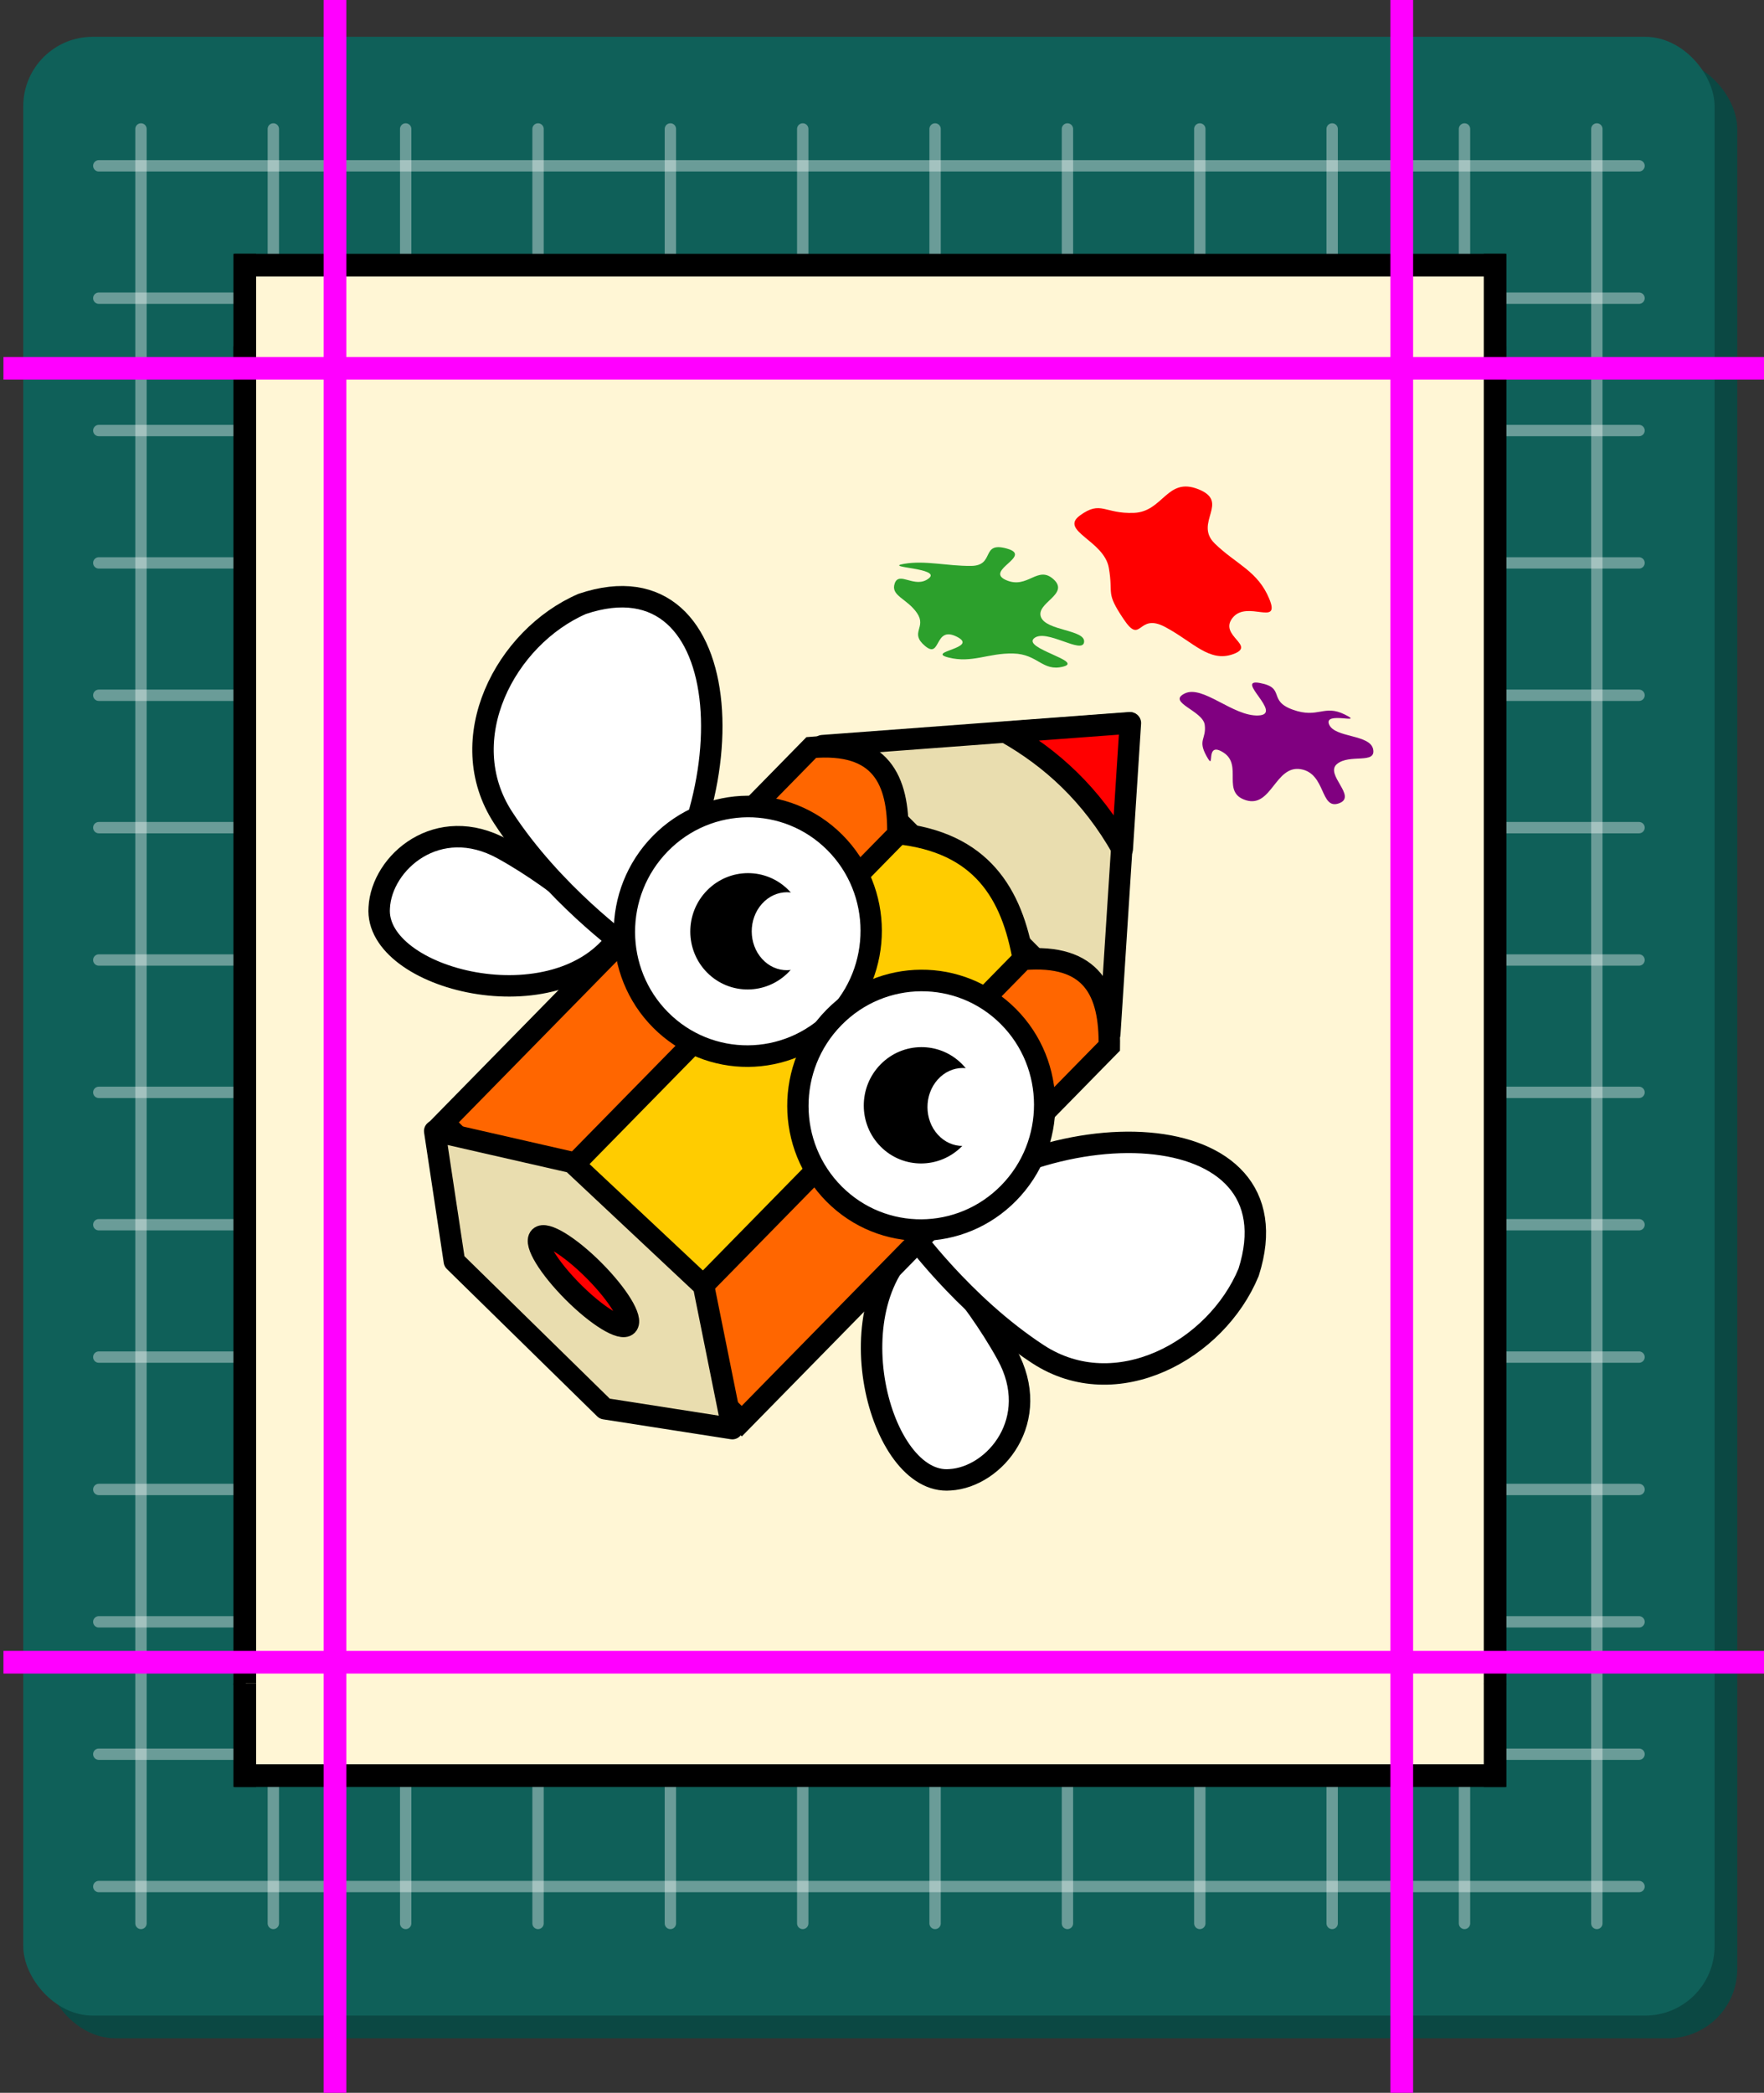 <?xml version="1.0" encoding="UTF-8" standalone="no"?>
<svg
   xmlns:dc="http://purl.org/dc/elements/1.1/"
   xmlns:cc="http://creativecommons.org/ns#"
   xmlns:rdf="http://www.w3.org/1999/02/22-rdf-syntax-ns#"
   xmlns:svg="http://www.w3.org/2000/svg"
   xmlns="http://www.w3.org/2000/svg"
   xmlns:sodipodi="http://sodipodi.sourceforge.net/DTD/sodipodi-0.dtd"
   xmlns:inkscape="http://www.inkscape.org/namespaces/inkscape"
   width="155.434"
   height="184.391"
   version="1.1"
   viewBox="0 0 155.434 184.391"
   id="svg853"
   sodipodi:docname="pic-2-trimIt.svg"
   inkscape:version="0.92.2 (5c3e80d, 2017-08-06)">
  <rect x="0" y="0" width="155.434" height="184.391" fill="#333333" stroke="none"/>
  <defs
     id="defs857" />
  <sodipodi:namedview
     pagecolor="#ffffff"
     bordercolor="#666666"
     borderopacity="1"
     objecttolerance="10"
     gridtolerance="10"
     guidetolerance="10"
     inkscape:pageopacity="0"
     inkscape:pageshadow="2"
     inkscape:window-width="640"
     inkscape:window-height="480"
     id="namedview855"
     showgrid="false"
     inkscape:zoom="1.8511748"
     inkscape:cx="78.90927"
     inkscape:cy="95.372356"
     inkscape:current-layer="svg853"
     fit-margin-top="0"
     fit-margin-left="0"
     fit-margin-right="0"
     fit-margin-bottom="0" />
  <g
     id="cuttingBoard">
    <g
       id="g2683">
      <rect
         ry="6.115"
         y="5.242"
         x="4.049"
         height="174.344"
         width="149.031"
         id="rect2431-9"
         style="color:#000000;clip-rule:nonzero;display:inline;overflow:visible;visibility:visible;opacity:1;isolation:auto;mix-blend-mode:normal;color-interpolation:sRGB;color-interpolation-filters:linearRGB;solid-color:#000000;solid-opacity:1;fill:#0b4843;fill-opacity:1;fill-rule:nonzero;stroke:none;stroke-width:2.835;stroke-linecap:round;stroke-linejoin:round;stroke-miterlimit:4;stroke-dasharray:none;stroke-dashoffset:0;stroke-opacity:1;color-rendering:auto;image-rendering:auto;shape-rendering:auto;text-rendering:auto;enable-background:accumulate" />
      <rect
         ry="6.115"
         y="3.242"
         x="2.049"
         height="174.344"
         width="149.031"
         id="rect2431"
         style="color:#000000;clip-rule:nonzero;display:inline;overflow:visible;visibility:visible;opacity:1;isolation:auto;mix-blend-mode:normal;color-interpolation:sRGB;color-interpolation-filters:linearRGB;solid-color:#000000;solid-opacity:1;fill:#0f6059;fill-opacity:1;fill-rule:nonzero;stroke:none;stroke-width:2.835;stroke-linecap:round;stroke-linejoin:round;stroke-miterlimit:4;stroke-dasharray:none;stroke-dashoffset:0;stroke-opacity:1;color-rendering:auto;image-rendering:auto;shape-rendering:auto;text-rendering:auto;enable-background:accumulate" />
    </g>
    <g
       id="g3247">
      <path
         style="color:#000000;clip-rule:nonzero;display:inline;overflow:visible;visibility:visible;opacity:0.38;isolation:auto;mix-blend-mode:normal;color-interpolation:sRGB;color-interpolation-filters:linearRGB;solid-color:#000000;solid-opacity:1;fill:#ffffff;fill-opacity:1;fill-rule:nonzero;stroke:#ffffff;stroke-width:1;stroke-linecap:round;stroke-linejoin:round;stroke-miterlimit:4;stroke-dasharray:none;stroke-dashoffset:0;stroke-opacity:1;color-rendering:auto;image-rendering:auto;shape-rendering:auto;text-rendering:auto;enable-background:accumulate"
         d="M 12.422,11.361 V 169.467"
         id="path2459"
         inkscape:connector-curvature="0" />
      <path
         style="color:#000000;clip-rule:nonzero;display:inline;overflow:visible;visibility:visible;opacity:0.38;isolation:auto;mix-blend-mode:normal;color-interpolation:sRGB;color-interpolation-filters:linearRGB;solid-color:#000000;solid-opacity:1;fill:#ffffff;fill-opacity:1;fill-rule:nonzero;stroke:#ffffff;stroke-width:1;stroke-linecap:round;stroke-linejoin:round;stroke-miterlimit:4;stroke-dasharray:none;stroke-dashoffset:0;stroke-opacity:1;color-rendering:auto;image-rendering:auto;shape-rendering:auto;text-rendering:auto;enable-background:accumulate"
         d="M 24.084,11.361 V 169.467"
         id="path2459-0"
         inkscape:connector-curvature="0" />
      <path
         style="color:#000000;clip-rule:nonzero;display:inline;overflow:visible;visibility:visible;opacity:0.38;isolation:auto;mix-blend-mode:normal;color-interpolation:sRGB;color-interpolation-filters:linearRGB;solid-color:#000000;solid-opacity:1;fill:#ffffff;fill-opacity:1;fill-rule:nonzero;stroke:#ffffff;stroke-width:1;stroke-linecap:round;stroke-linejoin:round;stroke-miterlimit:4;stroke-dasharray:none;stroke-dashoffset:0;stroke-opacity:1;color-rendering:auto;image-rendering:auto;shape-rendering:auto;text-rendering:auto;enable-background:accumulate"
         d="M 35.746,11.361 V 169.467"
         id="path2459-08"
         inkscape:connector-curvature="0" />
      <path
         style="color:#000000;clip-rule:nonzero;display:inline;overflow:visible;visibility:visible;opacity:0.38;isolation:auto;mix-blend-mode:normal;color-interpolation:sRGB;color-interpolation-filters:linearRGB;solid-color:#000000;solid-opacity:1;fill:#ffffff;fill-opacity:1;fill-rule:nonzero;stroke:#ffffff;stroke-width:1;stroke-linecap:round;stroke-linejoin:round;stroke-miterlimit:4;stroke-dasharray:none;stroke-dashoffset:0;stroke-opacity:1;color-rendering:auto;image-rendering:auto;shape-rendering:auto;text-rendering:auto;enable-background:accumulate"
         d="M 47.409,11.361 V 169.467"
         id="path2459-0-4"
         inkscape:connector-curvature="0" />
      <path
         style="color:#000000;clip-rule:nonzero;display:inline;overflow:visible;visibility:visible;opacity:0.38;isolation:auto;mix-blend-mode:normal;color-interpolation:sRGB;color-interpolation-filters:linearRGB;solid-color:#000000;solid-opacity:1;fill:#ffffff;fill-opacity:1;fill-rule:nonzero;stroke:#ffffff;stroke-width:1;stroke-linecap:round;stroke-linejoin:round;stroke-miterlimit:4;stroke-dasharray:none;stroke-dashoffset:0;stroke-opacity:1;color-rendering:auto;image-rendering:auto;shape-rendering:auto;text-rendering:auto;enable-background:accumulate"
         d="M 59.071,11.361 V 169.467"
         id="path2459-08-3"
         inkscape:connector-curvature="0" />
      <path
         style="color:#000000;clip-rule:nonzero;display:inline;overflow:visible;visibility:visible;opacity:0.38;isolation:auto;mix-blend-mode:normal;color-interpolation:sRGB;color-interpolation-filters:linearRGB;solid-color:#000000;solid-opacity:1;fill:#ffffff;fill-opacity:1;fill-rule:nonzero;stroke:#ffffff;stroke-width:1;stroke-linecap:round;stroke-linejoin:round;stroke-miterlimit:4;stroke-dasharray:none;stroke-dashoffset:0;stroke-opacity:1;color-rendering:auto;image-rendering:auto;shape-rendering:auto;text-rendering:auto;enable-background:accumulate"
         d="M 70.733,11.361 V 169.467"
         id="path2459-0-4-0"
         inkscape:connector-curvature="0" />
      <path
         style="color:#000000;clip-rule:nonzero;display:inline;overflow:visible;visibility:visible;opacity:0.38;isolation:auto;mix-blend-mode:normal;color-interpolation:sRGB;color-interpolation-filters:linearRGB;solid-color:#000000;solid-opacity:1;fill:#ffffff;fill-opacity:1;fill-rule:nonzero;stroke:#ffffff;stroke-width:1;stroke-linecap:round;stroke-linejoin:round;stroke-miterlimit:4;stroke-dasharray:none;stroke-dashoffset:0;stroke-opacity:1;color-rendering:auto;image-rendering:auto;shape-rendering:auto;text-rendering:auto;enable-background:accumulate"
         d="M 82.395,11.361 V 169.467"
         id="path2459-6"
         inkscape:connector-curvature="0" />
      <path
         style="color:#000000;clip-rule:nonzero;display:inline;overflow:visible;visibility:visible;opacity:0.38;isolation:auto;mix-blend-mode:normal;color-interpolation:sRGB;color-interpolation-filters:linearRGB;solid-color:#000000;solid-opacity:1;fill:#ffffff;fill-opacity:1;fill-rule:nonzero;stroke:#ffffff;stroke-width:1;stroke-linecap:round;stroke-linejoin:round;stroke-miterlimit:4;stroke-dasharray:none;stroke-dashoffset:0;stroke-opacity:1;color-rendering:auto;image-rendering:auto;shape-rendering:auto;text-rendering:auto;enable-background:accumulate"
         d="M 94.057,11.361 V 169.467"
         id="path2459-0-2"
         inkscape:connector-curvature="0" />
      <path
         style="color:#000000;clip-rule:nonzero;display:inline;overflow:visible;visibility:visible;opacity:0.38;isolation:auto;mix-blend-mode:normal;color-interpolation:sRGB;color-interpolation-filters:linearRGB;solid-color:#000000;solid-opacity:1;fill:#ffffff;fill-opacity:1;fill-rule:nonzero;stroke:#ffffff;stroke-width:1;stroke-linecap:round;stroke-linejoin:round;stroke-miterlimit:4;stroke-dasharray:none;stroke-dashoffset:0;stroke-opacity:1;color-rendering:auto;image-rendering:auto;shape-rendering:auto;text-rendering:auto;enable-background:accumulate"
         d="M 105.72,11.361 V 169.467"
         id="path2459-08-1"
         inkscape:connector-curvature="0" />
      <path
         style="color:#000000;clip-rule:nonzero;display:inline;overflow:visible;visibility:visible;opacity:0.38;isolation:auto;mix-blend-mode:normal;color-interpolation:sRGB;color-interpolation-filters:linearRGB;solid-color:#000000;solid-opacity:1;fill:#ffffff;fill-opacity:1;fill-rule:nonzero;stroke:#ffffff;stroke-width:1;stroke-linecap:round;stroke-linejoin:round;stroke-miterlimit:4;stroke-dasharray:none;stroke-dashoffset:0;stroke-opacity:1;color-rendering:auto;image-rendering:auto;shape-rendering:auto;text-rendering:auto;enable-background:accumulate"
         d="M 117.382,11.361 V 169.467"
         id="path2459-0-4-6"
         inkscape:connector-curvature="0" />
      <path
         style="color:#000000;clip-rule:nonzero;display:inline;overflow:visible;visibility:visible;opacity:0.38;isolation:auto;mix-blend-mode:normal;color-interpolation:sRGB;color-interpolation-filters:linearRGB;solid-color:#000000;solid-opacity:1;fill:#ffffff;fill-opacity:1;fill-rule:nonzero;stroke:#ffffff;stroke-width:1;stroke-linecap:round;stroke-linejoin:round;stroke-miterlimit:4;stroke-dasharray:none;stroke-dashoffset:0;stroke-opacity:1;color-rendering:auto;image-rendering:auto;shape-rendering:auto;text-rendering:auto;enable-background:accumulate"
         d="M 129.044,11.361 V 169.467"
         id="path2459-08-3-4"
         inkscape:connector-curvature="0" />
      <path
         style="color:#000000;clip-rule:nonzero;display:inline;overflow:visible;visibility:visible;opacity:0.38;isolation:auto;mix-blend-mode:normal;color-interpolation:sRGB;color-interpolation-filters:linearRGB;solid-color:#000000;solid-opacity:1;fill:#ffffff;fill-opacity:1;fill-rule:nonzero;stroke:#ffffff;stroke-width:1;stroke-linecap:round;stroke-linejoin:round;stroke-miterlimit:4;stroke-dasharray:none;stroke-dashoffset:0;stroke-opacity:1;color-rendering:auto;image-rendering:auto;shape-rendering:auto;text-rendering:auto;enable-background:accumulate"
         d="M 140.706,11.361 V 169.467"
         id="path2459-0-4-0-2"
         inkscape:connector-curvature="0" />
    </g>
    <g
       id="g3221">
      <path
         style="color:#000000;clip-rule:nonzero;display:inline;overflow:visible;visibility:visible;opacity:0.38;isolation:auto;mix-blend-mode:normal;color-interpolation:sRGB;color-interpolation-filters:linearRGB;solid-color:#000000;solid-opacity:1;fill:#ffffff;fill-opacity:1;fill-rule:nonzero;stroke:#ffffff;stroke-width:1;stroke-linecap:round;stroke-linejoin:round;stroke-miterlimit:4;stroke-dasharray:none;stroke-dashoffset:0;stroke-opacity:1;color-rendering:auto;image-rendering:auto;shape-rendering:auto;text-rendering:auto;enable-background:accumulate"
         d="M 144.423,49.596 H 8.705"
         id="path2459-2"
         inkscape:connector-curvature="0" />
      <path
         style="color:#000000;clip-rule:nonzero;display:inline;overflow:visible;visibility:visible;opacity:0.38;isolation:auto;mix-blend-mode:normal;color-interpolation:sRGB;color-interpolation-filters:linearRGB;solid-color:#000000;solid-opacity:1;fill:#ffffff;fill-opacity:1;fill-rule:nonzero;stroke:#ffffff;stroke-width:1;stroke-linecap:round;stroke-linejoin:round;stroke-miterlimit:4;stroke-dasharray:none;stroke-dashoffset:0;stroke-opacity:1;color-rendering:auto;image-rendering:auto;shape-rendering:auto;text-rendering:auto;enable-background:accumulate"
         d="M 144.423,61.258 H 8.705"
         id="path2459-0-5"
         inkscape:connector-curvature="0" />
      <path
         style="color:#000000;clip-rule:nonzero;display:inline;overflow:visible;visibility:visible;opacity:0.38;isolation:auto;mix-blend-mode:normal;color-interpolation:sRGB;color-interpolation-filters:linearRGB;solid-color:#000000;solid-opacity:1;fill:#ffffff;fill-opacity:1;fill-rule:nonzero;stroke:#ffffff;stroke-width:1;stroke-linecap:round;stroke-linejoin:round;stroke-miterlimit:4;stroke-dasharray:none;stroke-dashoffset:0;stroke-opacity:1;color-rendering:auto;image-rendering:auto;shape-rendering:auto;text-rendering:auto;enable-background:accumulate"
         d="M 144.423,72.921 H 8.705"
         id="path2459-08-0"
         inkscape:connector-curvature="0" />
      <path
         style="color:#000000;clip-rule:nonzero;display:inline;overflow:visible;visibility:visible;opacity:0.38;isolation:auto;mix-blend-mode:normal;color-interpolation:sRGB;color-interpolation-filters:linearRGB;solid-color:#000000;solid-opacity:1;fill:#ffffff;fill-opacity:1;fill-rule:nonzero;stroke:#ffffff;stroke-width:1;stroke-linecap:round;stroke-linejoin:round;stroke-miterlimit:4;stroke-dasharray:none;stroke-dashoffset:0;stroke-opacity:1;color-rendering:auto;image-rendering:auto;shape-rendering:auto;text-rendering:auto;enable-background:accumulate"
         d="M 144.423,84.583 H 8.705"
         id="path2459-0-4-3"
         inkscape:connector-curvature="0" />
      <path
         style="color:#000000;clip-rule:nonzero;display:inline;overflow:visible;visibility:visible;opacity:0.38;isolation:auto;mix-blend-mode:normal;color-interpolation:sRGB;color-interpolation-filters:linearRGB;solid-color:#000000;solid-opacity:1;fill:#ffffff;fill-opacity:1;fill-rule:nonzero;stroke:#ffffff;stroke-width:1;stroke-linecap:round;stroke-linejoin:round;stroke-miterlimit:4;stroke-dasharray:none;stroke-dashoffset:0;stroke-opacity:1;color-rendering:auto;image-rendering:auto;shape-rendering:auto;text-rendering:auto;enable-background:accumulate"
         d="M 144.423,96.245 H 8.705"
         id="path2459-08-3-9"
         inkscape:connector-curvature="0" />
      <path
         style="color:#000000;clip-rule:nonzero;display:inline;overflow:visible;visibility:visible;opacity:0.38;isolation:auto;mix-blend-mode:normal;color-interpolation:sRGB;color-interpolation-filters:linearRGB;solid-color:#000000;solid-opacity:1;fill:#ffffff;fill-opacity:1;fill-rule:nonzero;stroke:#ffffff;stroke-width:1;stroke-linecap:round;stroke-linejoin:round;stroke-miterlimit:4;stroke-dasharray:none;stroke-dashoffset:0;stroke-opacity:1;color-rendering:auto;image-rendering:auto;shape-rendering:auto;text-rendering:auto;enable-background:accumulate"
         d="M 144.423,107.907 H 8.705"
         id="path2459-0-4-0-4"
         inkscape:connector-curvature="0" />
      <path
         style="color:#000000;clip-rule:nonzero;display:inline;overflow:visible;visibility:visible;opacity:0.38;isolation:auto;mix-blend-mode:normal;color-interpolation:sRGB;color-interpolation-filters:linearRGB;solid-color:#000000;solid-opacity:1;fill:#ffffff;fill-opacity:1;fill-rule:nonzero;stroke:#ffffff;stroke-width:1;stroke-linecap:round;stroke-linejoin:round;stroke-miterlimit:4;stroke-dasharray:none;stroke-dashoffset:0;stroke-opacity:1;color-rendering:auto;image-rendering:auto;shape-rendering:auto;text-rendering:auto;enable-background:accumulate"
         d="M 144.423,119.569 H 8.705"
         id="path2459-6-5"
         inkscape:connector-curvature="0" />
      <path
         style="color:#000000;clip-rule:nonzero;display:inline;overflow:visible;visibility:visible;opacity:0.38;isolation:auto;mix-blend-mode:normal;color-interpolation:sRGB;color-interpolation-filters:linearRGB;solid-color:#000000;solid-opacity:1;fill:#ffffff;fill-opacity:1;fill-rule:nonzero;stroke:#ffffff;stroke-width:1;stroke-linecap:round;stroke-linejoin:round;stroke-miterlimit:4;stroke-dasharray:none;stroke-dashoffset:0;stroke-opacity:1;color-rendering:auto;image-rendering:auto;shape-rendering:auto;text-rendering:auto;enable-background:accumulate"
         d="M 144.423,131.232 H 8.705"
         id="path2459-0-2-5"
         inkscape:connector-curvature="0" />
      <path
         style="color:#000000;clip-rule:nonzero;display:inline;overflow:visible;visibility:visible;opacity:0.38;isolation:auto;mix-blend-mode:normal;color-interpolation:sRGB;color-interpolation-filters:linearRGB;solid-color:#000000;solid-opacity:1;fill:#ffffff;fill-opacity:1;fill-rule:nonzero;stroke:#ffffff;stroke-width:1;stroke-linecap:round;stroke-linejoin:round;stroke-miterlimit:4;stroke-dasharray:none;stroke-dashoffset:0;stroke-opacity:1;color-rendering:auto;image-rendering:auto;shape-rendering:auto;text-rendering:auto;enable-background:accumulate"
         d="M 144.423,142.894 H 8.705"
         id="path2459-08-1-9"
         inkscape:connector-curvature="0" />
      <path
         style="color:#000000;clip-rule:nonzero;display:inline;overflow:visible;visibility:visible;opacity:0.38;isolation:auto;mix-blend-mode:normal;color-interpolation:sRGB;color-interpolation-filters:linearRGB;solid-color:#000000;solid-opacity:1;fill:#ffffff;fill-opacity:1;fill-rule:nonzero;stroke:#ffffff;stroke-width:1;stroke-linecap:round;stroke-linejoin:round;stroke-miterlimit:4;stroke-dasharray:none;stroke-dashoffset:0;stroke-opacity:1;color-rendering:auto;image-rendering:auto;shape-rendering:auto;text-rendering:auto;enable-background:accumulate"
         d="M 144.423,154.556 H 8.705"
         id="path2459-0-4-6-5"
         inkscape:connector-curvature="0" />
      <path
         style="color:#000000;clip-rule:nonzero;display:inline;overflow:visible;visibility:visible;opacity:0.38;isolation:auto;mix-blend-mode:normal;color-interpolation:sRGB;color-interpolation-filters:linearRGB;solid-color:#000000;solid-opacity:1;fill:#ffffff;fill-opacity:1;fill-rule:nonzero;stroke:#ffffff;stroke-width:1;stroke-linecap:round;stroke-linejoin:round;stroke-miterlimit:4;stroke-dasharray:none;stroke-dashoffset:0;stroke-opacity:1;color-rendering:auto;image-rendering:auto;shape-rendering:auto;text-rendering:auto;enable-background:accumulate"
         d="M 144.423,166.218 H 8.705"
         id="path2459-08-3-4-8"
         inkscape:connector-curvature="0" />
      <path
         style="color:#000000;clip-rule:nonzero;display:inline;overflow:visible;visibility:visible;opacity:0.38;isolation:auto;mix-blend-mode:normal;color-interpolation:sRGB;color-interpolation-filters:linearRGB;solid-color:#000000;solid-opacity:1;fill:#ffffff;fill-opacity:1;fill-rule:nonzero;stroke:#ffffff;stroke-width:1;stroke-linecap:round;stroke-linejoin:round;stroke-miterlimit:4;stroke-dasharray:none;stroke-dashoffset:0;stroke-opacity:1;color-rendering:auto;image-rendering:auto;shape-rendering:auto;text-rendering:auto;enable-background:accumulate"
         d="M 144.423,14.61 H 8.705"
         id="path2459-0-5-5"
         inkscape:connector-curvature="0" />
      <path
         style="color:#000000;clip-rule:nonzero;display:inline;overflow:visible;visibility:visible;opacity:0.38;isolation:auto;mix-blend-mode:normal;color-interpolation:sRGB;color-interpolation-filters:linearRGB;solid-color:#000000;solid-opacity:1;fill:#ffffff;fill-opacity:1;fill-rule:nonzero;stroke:#ffffff;stroke-width:1;stroke-linecap:round;stroke-linejoin:round;stroke-miterlimit:4;stroke-dasharray:none;stroke-dashoffset:0;stroke-opacity:1;color-rendering:auto;image-rendering:auto;shape-rendering:auto;text-rendering:auto;enable-background:accumulate"
         d="M 144.423,26.272 H 8.705"
         id="path2459-08-0-7"
         inkscape:connector-curvature="0" />
      <path
         style="color:#000000;clip-rule:nonzero;display:inline;overflow:visible;visibility:visible;opacity:0.38;isolation:auto;mix-blend-mode:normal;color-interpolation:sRGB;color-interpolation-filters:linearRGB;solid-color:#000000;solid-opacity:1;fill:#ffffff;fill-opacity:1;fill-rule:nonzero;stroke:#ffffff;stroke-width:1;stroke-linecap:round;stroke-linejoin:round;stroke-miterlimit:4;stroke-dasharray:none;stroke-dashoffset:0;stroke-opacity:1;color-rendering:auto;image-rendering:auto;shape-rendering:auto;text-rendering:auto;enable-background:accumulate"
         d="M 144.423,37.934 H 8.705"
         id="path2459-0-4-3-9"
         inkscape:connector-curvature="0" />
    </g>
  </g>
  <rect
     style="color:#000000;clip-rule:nonzero;display:inline;overflow:visible;visibility:visible;opacity:1;isolation:auto;mix-blend-mode:normal;color-interpolation:sRGB;color-interpolation-filters:linearRGB;solid-color:#000000;solid-opacity:1;fill:#fff6d5;fill-opacity:1;fill-rule:nonzero;stroke:none;stroke-width:2;stroke-linecap:round;stroke-linejoin:miter;stroke-miterlimit:4;stroke-dasharray:none;stroke-dashoffset:0;stroke-opacity:1;color-rendering:auto;image-rendering:auto;shape-rendering:auto;text-rendering:auto;enable-background:accumulate"
     id="rect896"
     width="96.542"
     height="119.438"
     x="29.189"
     y="30.514"
     ry="0" />
  <g
     id="drawing">
    <path
       d="m 83.713,130.379 c 3.944,-0.228 8.187,-5.288 5.013,-11.04 -3.076,-5.582 -7.68,-10.303 -7.68,-10.303 -7.804,5.544 -3.622,21.883 2.668,21.343 z"
       style="color:#000000;isolation:auto;mix-blend-mode:normal;solid-color:#000000;fill:#ffffff;stroke:#000000;stroke-width:1.89;stroke-linecap:round;stroke-linejoin:round;stroke-miterlimit:4;stroke-dasharray:none;color-rendering:auto;image-rendering:auto;shape-rendering:auto"
       id="path815"
       inkscape:connector-curvature="0" />
    <path
       d="m 110.023,112.094 c -2.845,6.886 -11.69,11.714 -18.57,7.212 -6.673,-4.365 -11.36,-10.928 -11.36,-10.928 11.89,-11.179 34.456,-10.474 29.93,3.713 z"
       style="color:#000000;isolation:auto;mix-blend-mode:normal;solid-color:#000000;fill:#ffffff;stroke:#000000;stroke-width:1.89;stroke-linecap:round;stroke-linejoin:round;stroke-miterlimit:4;stroke-dasharray:none;color-rendering:auto;image-rendering:auto;shape-rendering:auto"
       id="path817"
       inkscape:connector-curvature="0" />
    <path
       d="m 33.416,79.978 c 0.199,-3.998 5.17,-8.33 10.884,-5.175 5.54,3.058 10.254,7.678 10.254,7.678 -5.415,7.939 -21.602,3.852 -21.138,-2.503 z"
       style="color:#000000;isolation:auto;mix-blend-mode:normal;solid-color:#000000;fill:#ffffff;stroke:#000000;stroke-width:1.89;stroke-linecap:round;stroke-linejoin:round;stroke-miterlimit:4;stroke-dasharray:none;color-rendering:auto;image-rendering:auto;shape-rendering:auto"
       id="path819"
       inkscape:connector-curvature="0" />
    <path
       d="M 51.31,53.204 C 44.525,56.14 39.828,65.127 44.339,72.045 48.712,78.755 55.243,83.438 55.243,83.438 66.194,71.323 65.302,48.504 51.313,53.204 Z"
       style="color:#000000;isolation:auto;mix-blend-mode:normal;solid-color:#000000;fill:#ffffff;stroke:#000000;stroke-width:1.89;stroke-linecap:round;stroke-linejoin:round;stroke-miterlimit:4;stroke-dasharray:none;color-rendering:auto;image-rendering:auto;shape-rendering:auto"
       id="path821"
       inkscape:connector-curvature="0" />
    <path
       d="M 97.789,91.083 72.47,65.698 99.554,63.676 98.671,77.379 Z"
       style="color:#000000;isolation:auto;mix-blend-mode:normal;solid-color:#000000;fill:#e9ddaf;stroke:#000000;stroke-width:1.89;stroke-linecap:round;stroke-linejoin:round;stroke-miterlimit:4;stroke-dasharray:none;color-rendering:auto;image-rendering:auto;shape-rendering:auto"
       id="path823"
       inkscape:connector-curvature="0" />
    <path
       d="m 88.627,64.521 c 4.001,2.269 7.538,5.469 10.26,10.287 l 0.716,-11.105 z"
       style="color:#000000;isolation:auto;mix-blend-mode:normal;solid-color:#000000;fill:#ff0000;stroke:#000000;stroke-width:1.89;stroke-linecap:round;stroke-linejoin:round;stroke-miterlimit:4;stroke-dasharray:none;color-rendering:auto;image-rendering:auto;shape-rendering:auto"
       id="path825"
       inkscape:connector-curvature="0" />
    <path
       d="m 79.044,73.434 c 7.435,0.768 10.138,5.292 11.14,11.169 L 57.798,117.638 46.658,106.47 Z"
       style="color:#000000;isolation:auto;mix-blend-mode:normal;solid-color:#000000;fill:#ffcc00;stroke:#000000;stroke-width:1.89;stroke-miterlimit:4;stroke-dasharray:none;color-rendering:auto;image-rendering:auto;shape-rendering:auto"
       id="path827"
       inkscape:connector-curvature="0" />
    <path
       d="m 71.488,65.858 c 6.134,-0.537 7.701,2.846 7.626,7.645 l -32.386,33.036 -7.626,-7.645 z"
       style="color:#000000;isolation:auto;mix-blend-mode:normal;solid-color:#000000;fill:#ff6600;stroke:#000000;stroke-width:1.89;stroke-miterlimit:4;stroke-dasharray:none;color-rendering:auto;image-rendering:auto;shape-rendering:auto"
       id="path829"
       inkscape:connector-curvature="0" />
    <path
       d="m 90.12,84.533 c 6.134,-0.537 7.701,2.846 7.626,7.645 L 65.36,125.214 57.734,117.569 Z"
       style="color:#000000;isolation:auto;mix-blend-mode:normal;solid-color:#000000;fill:#ff6600;stroke:#000000;stroke-width:1.89;stroke-miterlimit:4;stroke-dasharray:none;color-rendering:auto;image-rendering:auto;shape-rendering:auto"
       id="path831"
       inkscape:connector-curvature="0" />
    <ellipse
       transform="matrix(0.706,0.708,-0.7,0.714,0,0)"
       cx="104.518"
       cy="11.282"
       rx="10.914"
       ry="10.959"
       style="color:#000000;isolation:auto;mix-blend-mode:normal;solid-color:#000000;fill:#ffffff;stroke:#000000;stroke-width:1.89;stroke-miterlimit:4;stroke-dasharray:none;color-rendering:auto;image-rendering:auto;shape-rendering:auto"
       id="ellipse833" />
    <ellipse
       transform="matrix(0.706,0.708,-0.7,0.714,0,0)"
       cx="104.518"
       cy="11.282"
       rx="5.087"
       ry="5.107"
       style="color:#000000;isolation:auto;mix-blend-mode:normal;solid-color:#000000;stroke-width:1.89;stroke-miterlimit:4;stroke-dasharray:none;color-rendering:auto;image-rendering:auto;shape-rendering:auto"
       id="ellipse835" />
    <ellipse
       transform="matrix(0.706,0.708,-0.7,0.714,0,0)"
       cx="126.17"
       cy="11.282"
       rx="10.914"
       ry="10.959"
       style="color:#000000;isolation:auto;mix-blend-mode:normal;solid-color:#000000;fill:#ffffff;stroke:#000000;stroke-width:1.89;stroke-miterlimit:4;stroke-dasharray:none;color-rendering:auto;image-rendering:auto;shape-rendering:auto"
       id="ellipse837" />
    <ellipse
       transform="matrix(0.706,0.708,-0.7,0.714,0,0)"
       cx="126.17"
       cy="11.282"
       rx="5.087"
       ry="5.107"
       style="color:#000000;isolation:auto;mix-blend-mode:normal;solid-color:#000000;stroke-width:1.89;stroke-miterlimit:4;stroke-dasharray:none;color-rendering:auto;image-rendering:auto;shape-rendering:auto"
       id="ellipse839" />
    <path
       d="m 40.036,111.132 -1.732,-11.479 12.104,2.764 11.587,10.869 2.534,12.586 -11.245,-1.754 z"
       style="color:#000000;isolation:auto;mix-blend-mode:normal;solid-color:#000000;fill:#e9ddaf;stroke:#000000;stroke-width:1.89;stroke-linecap:round;stroke-linejoin:round;stroke-miterlimit:4;stroke-dasharray:none;color-rendering:auto;image-rendering:auto;shape-rendering:auto"
       id="path841"
       inkscape:connector-curvature="0" />
    <ellipse
       transform="matrix(0.706,0.708,-0.7,0.714,0,0)"
       cx="115.758"
       cy="43.306"
       rx="5.468"
       ry="1.322"
       style="color:#000000;isolation:auto;mix-blend-mode:normal;solid-color:#000000;fill:#ff0000;stroke:#000000;stroke-width:1.89;stroke-linecap:round;stroke-linejoin:round;stroke-miterlimit:4;stroke-dasharray:none;color-rendering:auto;image-rendering:auto;shape-rendering:auto"
       id="ellipse843" />
    <ellipse
       transform="matrix(0.674,0.739,-0.667,0.745,0,0)"
       cx="106.915"
       cy="4.076"
       rx="3.267"
       ry="3.28"
       style="color:#000000;isolation:auto;mix-blend-mode:normal;solid-color:#000000;fill:#ffffff;stroke-width:1.895;stroke-miterlimit:4;stroke-dasharray:none;color-rendering:auto;image-rendering:auto;shape-rendering:auto"
       id="ellipse845" />
    <ellipse
       transform="matrix(0.674,0.739,-0.667,0.745,0,0)"
       cx="128.889"
       cy="3.064"
       rx="3.267"
       ry="3.28"
       style="color:#000000;isolation:auto;mix-blend-mode:normal;solid-color:#000000;fill:#ffffff;stroke-width:1.895;stroke-miterlimit:4;stroke-dasharray:none;color-rendering:auto;image-rendering:auto;shape-rendering:auto"
       id="ellipse847" />
    <path
       sodipodi:type="star"
       style="color:#000000;clip-rule:nonzero;display:inline;overflow:visible;visibility:visible;opacity:1;isolation:auto;mix-blend-mode:normal;color-interpolation:sRGB;color-interpolation-filters:linearRGB;solid-color:#000000;solid-opacity:1;fill:#ff0000;fill-opacity:1;fill-rule:nonzero;stroke:none;stroke-width:3.797;stroke-linecap:butt;stroke-linejoin:miter;stroke-miterlimit:4;stroke-dasharray:none;stroke-dashoffset:0;stroke-opacity:1;color-rendering:auto;image-rendering:auto;shape-rendering:auto;text-rendering:auto;enable-background:accumulate"
       id="path2022"
       sodipodi:sides="5"
       sodipodi:cx="-58.818035"
       sodipodi:cy="-17.069559"
       sodipodi:r1="6.229311"
       sodipodi:r2="10.211985"
       sodipodi:arg1="0.78539816"
       sodipodi:arg2="1.4137167"
       inkscape:flatsided="false"
       inkscape:rounded="0.49"
       inkscape:randomized="-0.203"
       d="m -55.131,-12.654 c -2.142,2.154 1.515,3.293 -1.255,4.324 -2.77,1.03 -3.685,-1.463 -6.027,-3.23 -2.342,-1.767 -3.103,2.296 -3.998,-0.956 -0.896,-3.251 -0.172,-2.803 0.33,-6.067 0.502,-3.264 -3.803,-4.405 -1.086,-6.235 2.717,-1.831 2.559,-0.176 5.641,-0.308 3.081,-0.132 4.7,-4.326 7.511,-2.801 2.811,1.525 -1.727,3.971 -0.288,6.441 1.439,2.47 3.448,3.251 3.624,6.594 0.176,3.344 -2.309,0.084 -4.451,2.238 z"
       inkscape:transform-center-x="0.5295269"
       inkscape:transform-center-y="-1.4268483"
       transform="matrix(0.856,0,0.259,0.741,159.083,63.806)" />
    <path
       sodipodi:type="star"
       style="color:#000000;clip-rule:nonzero;display:inline;overflow:visible;visibility:visible;opacity:1;isolation:auto;mix-blend-mode:normal;color-interpolation:sRGB;color-interpolation-filters:linearRGB;solid-color:#000000;solid-opacity:1;fill:#800080;fill-opacity:1;fill-rule:nonzero;stroke:none;stroke-width:4.55;stroke-linecap:butt;stroke-linejoin:miter;stroke-miterlimit:4;stroke-dasharray:none;stroke-dashoffset:0;stroke-opacity:1;color-rendering:auto;image-rendering:auto;shape-rendering:auto;text-rendering:auto;enable-background:accumulate"
       id="path2022-7-3"
       sodipodi:sides="7"
       sodipodi:cx="-58.818035"
       sodipodi:cy="-17.069559"
       sodipodi:r1="6.229311"
       sodipodi:r2="10.211985"
       sodipodi:arg1="0.78539816"
       sodipodi:arg2="1.2341971"
       inkscape:flatsided="false"
       inkscape:rounded="0.49"
       inkscape:randomized="-0.203"
       d="m -55.131,-12.654 c -1.803,1.813 0.517,5.613 -1.746,6.776 -2.263,1.163 0.175,-5.16 -2.203,-5.889 -2.378,-0.729 -4.897,6.679 -7.104,5.362 -2.207,-1.317 1.427,-6.018 0.056,-8.218 -1.371,-2.2 -1.781,3.514 -1.909,0.646 -0.128,-2.868 0.826,-2.942 1.359,-5.418 0.533,-2.475 -2.776,-3.883 -0.489,-5.424 2.287,-1.541 3.795,4.006 6.444,3.789 2.649,-0.217 -0.679,-6.442 1.744,-5.6 2.423,0.841 -0.108,3.024 2.038,4.605 2.146,1.581 3.442,-0.971 5.062,0.835 1.62,1.806 -2.001,-0.66 -2.095,1.7 -0.095,2.36 3.717,1.669 3.264,4.297 -0.453,2.628 -2.616,0.725 -4.419,2.538 z"
       inkscape:transform-center-x="0.53470267"
       inkscape:transform-center-y="-0.98425619"
       transform="matrix(0.864,0,0.248,0.511,168.576,73.784)" />
    <path
       sodipodi:type="star"
       style="color:#000000;clip-rule:nonzero;display:inline;overflow:visible;visibility:visible;opacity:1;isolation:auto;mix-blend-mode:normal;color-interpolation:sRGB;color-interpolation-filters:linearRGB;solid-color:#000000;solid-opacity:1;fill:#2ca02c;fill-opacity:1;fill-rule:nonzero;stroke:none;stroke-width:4.519;stroke-linecap:butt;stroke-linejoin:miter;stroke-miterlimit:4;stroke-dasharray:none;stroke-dashoffset:0;stroke-opacity:1;color-rendering:auto;image-rendering:auto;shape-rendering:auto;text-rendering:auto;enable-background:accumulate"
       id="path2022-7-3-6"
       sodipodi:sides="8"
       sodipodi:cx="-58.818035"
       sodipodi:cy="-17.069559"
       sodipodi:r1="6.229311"
       sodipodi:r2="10.211985"
       sodipodi:arg1="0.78539816"
       sodipodi:arg2="1.1780972"
       inkscape:flatsided="false"
       inkscape:rounded="0.49"
       inkscape:randomized="-0.203"
       d="m -55.131,-12.654 c -1.708,1.718 3.987,3.898 1.592,4.817 -2.395,0.919 -1.949,-2.138 -4.473,-2.229 -2.525,-0.091 -4.673,1.698 -6.783,0.686 -2.11,-1.012 3.632,-1.573 1.862,-3.535 -1.77,-1.962 -2.707,3.874 -3.69,1.579 -0.983,-2.296 1.089,-3.118 0.782,-5.613 -0.307,-2.495 -1.89,-2.913 -0.817,-5.054 1.073,-2.141 1.778,0.98 3.694,-0.822 1.916,-1.802 -4.179,-1.846 -1.82,-2.484 2.36,-0.637 4.255,0.381 6.757,0.348 2.503,-0.033 2.148,-4.215 4.499,-2.951 2.351,1.264 -3.379,3.685 -1.635,5.348 1.745,1.664 3.991,-2.627 4.904,-0.095 0.913,2.532 -2.962,3.964 -3.134,6.368 -0.172,2.404 3.967,2.151 3.169,4.298 -0.798,2.148 -3.199,-2.379 -4.907,-0.661 z"
       inkscape:transform-center-x="0.53468025"
       inkscape:transform-center-y="-0.99789111"
       transform="matrix(0.864,0,0.248,0.518,141.89,62.791)" />
  </g>
  <g
     id="rightSlice">
    <rect
       ry="0"
       y="30.499"
       x="124.317"
       height="117.944"
       width="7.504"
       id="rect896-6"
       style="color:#000000;clip-rule:nonzero;display:inline;overflow:visible;visibility:visible;opacity:1;isolation:auto;mix-blend-mode:normal;color-interpolation:sRGB;color-interpolation-filters:linearRGB;solid-color:#000000;solid-opacity:1;fill:#fff6d5;fill-opacity:1;fill-rule:nonzero;stroke:none;stroke-width:2;stroke-linecap:round;stroke-linejoin:miter;stroke-miterlimit:4;stroke-dasharray:none;stroke-dashoffset:0;stroke-opacity:1;color-rendering:auto;image-rendering:auto;shape-rendering:auto;text-rendering:auto;enable-background:accumulate"
       transform="skewX(-0.021)" />
    <path
       style="color:#000000;clip-rule:nonzero;display:inline;overflow:visible;visibility:visible;opacity:1;isolation:auto;mix-blend-mode:normal;color-interpolation:sRGB;color-interpolation-filters:linearRGB;solid-color:#000000;solid-opacity:1;fill:#0b4843;fill-opacity:1;fill-rule:nonzero;stroke:#000000;stroke-width:2;stroke-linecap:square;stroke-linejoin:miter;stroke-miterlimit:4;stroke-dasharray:none;stroke-dashoffset:0;stroke-opacity:1;color-rendering:auto;image-rendering:auto;shape-rendering:auto;text-rendering:auto;enable-background:accumulate"
       d="M 131.743,31.508 V 147.435"
       id="path2725-7"
       inkscape:connector-curvature="0" />
  </g>
  <g
     id="leftSlice">
    <rect
       ry="0"
       y="30.499"
       x="-28.999"
       height="117.944"
       width="7.504"
       id="rect896-6-2"
       style="color:#000000;clip-rule:nonzero;display:inline;overflow:visible;visibility:visible;opacity:1;isolation:auto;mix-blend-mode:normal;color-interpolation:sRGB;color-interpolation-filters:linearRGB;solid-color:#000000;solid-opacity:1;fill:#fff6d5;fill-opacity:1;fill-rule:nonzero;stroke:none;stroke-width:2;stroke-linecap:round;stroke-linejoin:miter;stroke-miterlimit:4;stroke-dasharray:none;stroke-dashoffset:0;stroke-opacity:1;color-rendering:auto;image-rendering:auto;shape-rendering:auto;text-rendering:auto;enable-background:accumulate"
       transform="matrix(-1,0,3.6717123e-4,1,0,0)" />
    <path
       style="color:#000000;clip-rule:nonzero;display:inline;overflow:visible;visibility:visible;opacity:1;isolation:auto;mix-blend-mode:normal;color-interpolation:sRGB;color-interpolation-filters:linearRGB;solid-color:#000000;solid-opacity:1;fill:#0b4843;fill-opacity:1;fill-rule:nonzero;stroke:#000000;stroke-width:2;stroke-linecap:square;stroke-linejoin:miter;stroke-miterlimit:4;stroke-dasharray:none;stroke-dashoffset:0;stroke-opacity:1;color-rendering:auto;image-rendering:auto;shape-rendering:auto;text-rendering:auto;enable-background:accumulate"
       d="M 21.567,31.507 V 147.439"
       id="path2725-7-2"
       inkscape:connector-curvature="0" />
  </g>
  <g
     id="topSlice">
    <rect
       ry="0"
       y="-131.713"
       x="-31.486"
       height="110.048"
       width="7.504"
       id="rect896-6-2-3"
       style="color:#000000;clip-rule:nonzero;display:inline;overflow:visible;visibility:visible;opacity:1;isolation:auto;mix-blend-mode:normal;color-interpolation:sRGB;color-interpolation-filters:linearRGB;solid-color:#000000;solid-opacity:1;fill:#fff6d5;fill-opacity:1;fill-rule:nonzero;stroke:none;stroke-width:2;stroke-linecap:round;stroke-linejoin:miter;stroke-miterlimit:4;stroke-dasharray:none;stroke-dashoffset:0;stroke-opacity:1;color-rendering:auto;image-rendering:auto;shape-rendering:auto;text-rendering:auto;enable-background:accumulate"
       transform="matrix(0,-1,-1,3.9351484e-4,0,0)" />
    <path
       style="color:#000000;clip-rule:nonzero;display:inline;overflow:visible;visibility:visible;opacity:1;isolation:auto;mix-blend-mode:normal;color-interpolation:sRGB;color-interpolation-filters:linearRGB;solid-color:#000000;solid-opacity:1;fill:#0b4843;fill-opacity:1;fill-rule:nonzero;stroke:#000000;stroke-width:2;stroke-linecap:square;stroke-linejoin:miter;stroke-miterlimit:4;stroke-dasharray:none;stroke-dashoffset:0;stroke-opacity:1;color-rendering:auto;image-rendering:auto;shape-rendering:auto;text-rendering:auto;enable-background:accumulate"
       d="M 131.743,30.477 V 23.361"
       id="path2725-6-2"
       inkscape:connector-curvature="0" />
    <path
       style="color:#000000;clip-rule:nonzero;display:inline;overflow:visible;visibility:visible;opacity:1;isolation:auto;mix-blend-mode:normal;color-interpolation:sRGB;color-interpolation-filters:linearRGB;solid-color:#000000;solid-opacity:1;fill:#0b4843;fill-opacity:1;fill-rule:nonzero;stroke:#000000;stroke-width:2;stroke-linecap:square;stroke-linejoin:miter;stroke-miterlimit:4;stroke-dasharray:none;stroke-dashoffset:0;stroke-opacity:1;color-rendering:auto;image-rendering:auto;shape-rendering:auto;text-rendering:auto;enable-background:accumulate"
       d="M 131.646,23.361 H 21.665"
       id="path2725-7-2-6"
       inkscape:connector-curvature="0" />
    <path
       style="color:#000000;clip-rule:nonzero;display:inline;overflow:visible;visibility:visible;opacity:1;isolation:auto;mix-blend-mode:normal;color-interpolation:sRGB;color-interpolation-filters:linearRGB;solid-color:#000000;solid-opacity:1;fill:#0b4843;fill-opacity:1;fill-rule:nonzero;stroke:#000000;stroke-width:2;stroke-linecap:square;stroke-linejoin:miter;stroke-miterlimit:4;stroke-dasharray:none;stroke-dashoffset:0;stroke-opacity:1;color-rendering:auto;image-rendering:auto;shape-rendering:auto;text-rendering:auto;enable-background:accumulate"
       d="M 21.567,30.477 V 23.361"
       id="path2725-1-4-2"
       inkscape:connector-curvature="0" />
  </g>
  <g
     id="bottomSlice">
    <rect
       ry="0"
       y="-131.713"
       x="148.319"
       height="110.048"
       width="7.504"
       id="rect896-6-2-3-0"
       style="color:#000000;clip-rule:nonzero;display:inline;overflow:visible;visibility:visible;opacity:1;isolation:auto;mix-blend-mode:normal;color-interpolation:sRGB;color-interpolation-filters:linearRGB;solid-color:#000000;solid-opacity:1;fill:#fff6d5;fill-opacity:1;fill-rule:nonzero;stroke:none;stroke-width:2;stroke-linecap:round;stroke-linejoin:miter;stroke-miterlimit:4;stroke-dasharray:none;stroke-dashoffset:0;stroke-opacity:1;color-rendering:auto;image-rendering:auto;shape-rendering:auto;text-rendering:auto;enable-background:accumulate"
       transform="matrix(0,1,-1,-3.9351484e-4,0,0)" />
    <path
       style="color:#000000;clip-rule:nonzero;display:inline;overflow:visible;visibility:visible;opacity:1;isolation:auto;mix-blend-mode:normal;color-interpolation:sRGB;color-interpolation-filters:linearRGB;solid-color:#000000;solid-opacity:1;fill:#0b4843;fill-opacity:1;fill-rule:nonzero;stroke:#000000;stroke-width:2;stroke-linecap:square;stroke-linejoin:miter;stroke-miterlimit:4;stroke-dasharray:none;stroke-dashoffset:0;stroke-opacity:1;color-rendering:auto;image-rendering:auto;shape-rendering:auto;text-rendering:auto;enable-background:accumulate"
       d="m 131.743,149.327 v 7.117"
       id="path2725-6-2-3"
       inkscape:connector-curvature="0" />
    <path
       style="color:#000000;clip-rule:nonzero;display:inline;overflow:visible;visibility:visible;opacity:1;isolation:auto;mix-blend-mode:normal;color-interpolation:sRGB;color-interpolation-filters:linearRGB;solid-color:#000000;solid-opacity:1;fill:#0b4843;fill-opacity:1;fill-rule:nonzero;stroke:#000000;stroke-width:2;stroke-linecap:square;stroke-linejoin:miter;stroke-miterlimit:4;stroke-dasharray:none;stroke-dashoffset:0;stroke-opacity:1;color-rendering:auto;image-rendering:auto;shape-rendering:auto;text-rendering:auto;enable-background:accumulate"
       d="M 131.646,156.444 H 21.665"
       id="path2725-7-2-6-1"
       inkscape:connector-curvature="0" />
    <path
       style="color:#000000;clip-rule:nonzero;display:inline;overflow:visible;visibility:visible;opacity:1;isolation:auto;mix-blend-mode:normal;color-interpolation:sRGB;color-interpolation-filters:linearRGB;solid-color:#000000;solid-opacity:1;fill:#0b4843;fill-opacity:1;fill-rule:nonzero;stroke:#000000;stroke-width:2;stroke-linecap:square;stroke-linejoin:miter;stroke-miterlimit:4;stroke-dasharray:none;stroke-dashoffset:0;stroke-opacity:1;color-rendering:auto;image-rendering:auto;shape-rendering:auto;text-rendering:auto;enable-background:accumulate"
       d="m 21.567,149.327 v 7.117"
       id="path2725-1-4-2-99"
       inkscape:connector-curvature="0" />
  </g>
  <path
     style="color:#000000;clip-rule:nonzero;display:inline;overflow:visible;visibility:visible;opacity:1;isolation:auto;mix-blend-mode:normal;color-interpolation:sRGB;color-interpolation-filters:linearRGB;solid-color:#000000;solid-opacity:1;fill:#ff00ff;fill-opacity:1;fill-rule:nonzero;stroke:#ff00ff;stroke-width:2;stroke-linecap:square;stroke-linejoin:miter;stroke-miterlimit:4;stroke-dasharray:none;stroke-dashoffset:0;stroke-opacity:1;color-rendering:auto;image-rendering:auto;shape-rendering:auto;text-rendering:auto;enable-background:accumulate"
     d="M 29.516,1 V 183.905"
     id="leftGuide"
     inkscape:connector-curvature="0" />
  <path
     style="color:#000000;clip-rule:nonzero;display:inline;overflow:visible;visibility:visible;opacity:1;isolation:auto;mix-blend-mode:normal;color-interpolation:sRGB;color-interpolation-filters:linearRGB;solid-color:#000000;solid-opacity:1;fill:#ff00ff;fill-opacity:1;fill-rule:nonzero;stroke:#ff00ff;stroke-width:2;stroke-linecap:square;stroke-linejoin:miter;stroke-miterlimit:4;stroke-dasharray:none;stroke-dashoffset:0;stroke-opacity:1;color-rendering:auto;image-rendering:auto;shape-rendering:auto;text-rendering:auto;enable-background:accumulate"
     d="M 123.516,1 V 183.905"
     id="rightGuide"
     inkscape:connector-curvature="0" />
  <path
     style="color:#000000;clip-rule:nonzero;display:inline;overflow:visible;visibility:visible;opacity:1;isolation:auto;mix-blend-mode:normal;color-interpolation:sRGB;color-interpolation-filters:linearRGB;solid-color:#000000;solid-opacity:1;fill:#ff00ff;fill-opacity:1;fill-rule:nonzero;stroke:#ff00ff;stroke-width:2;stroke-linecap:square;stroke-linejoin:miter;stroke-miterlimit:4;stroke-dasharray:none;stroke-dashoffset:0;stroke-opacity:1;color-rendering:auto;image-rendering:auto;shape-rendering:auto;text-rendering:auto;enable-background:accumulate"
     d="M 155.127,32.452 H 1.304"
     id="topGuide"
     inkscape:connector-curvature="0" />
  <path
     style="color:#000000;clip-rule:nonzero;display:inline;overflow:visible;visibility:visible;opacity:1;isolation:auto;mix-blend-mode:normal;color-interpolation:sRGB;color-interpolation-filters:linearRGB;solid-color:#000000;solid-opacity:1;fill:#ff00ff;fill-opacity:1;fill-rule:nonzero;stroke:#ff00ff;stroke-width:2;stroke-linecap:square;stroke-linejoin:miter;stroke-miterlimit:4;stroke-dasharray:none;stroke-dashoffset:0;stroke-opacity:1;color-rendering:auto;image-rendering:auto;shape-rendering:auto;text-rendering:auto;enable-background:accumulate"
     d="M 155.127,146.452 H 1.304"
     id="bottomGuide"
     inkscape:connector-curvature="0" />
</svg>
